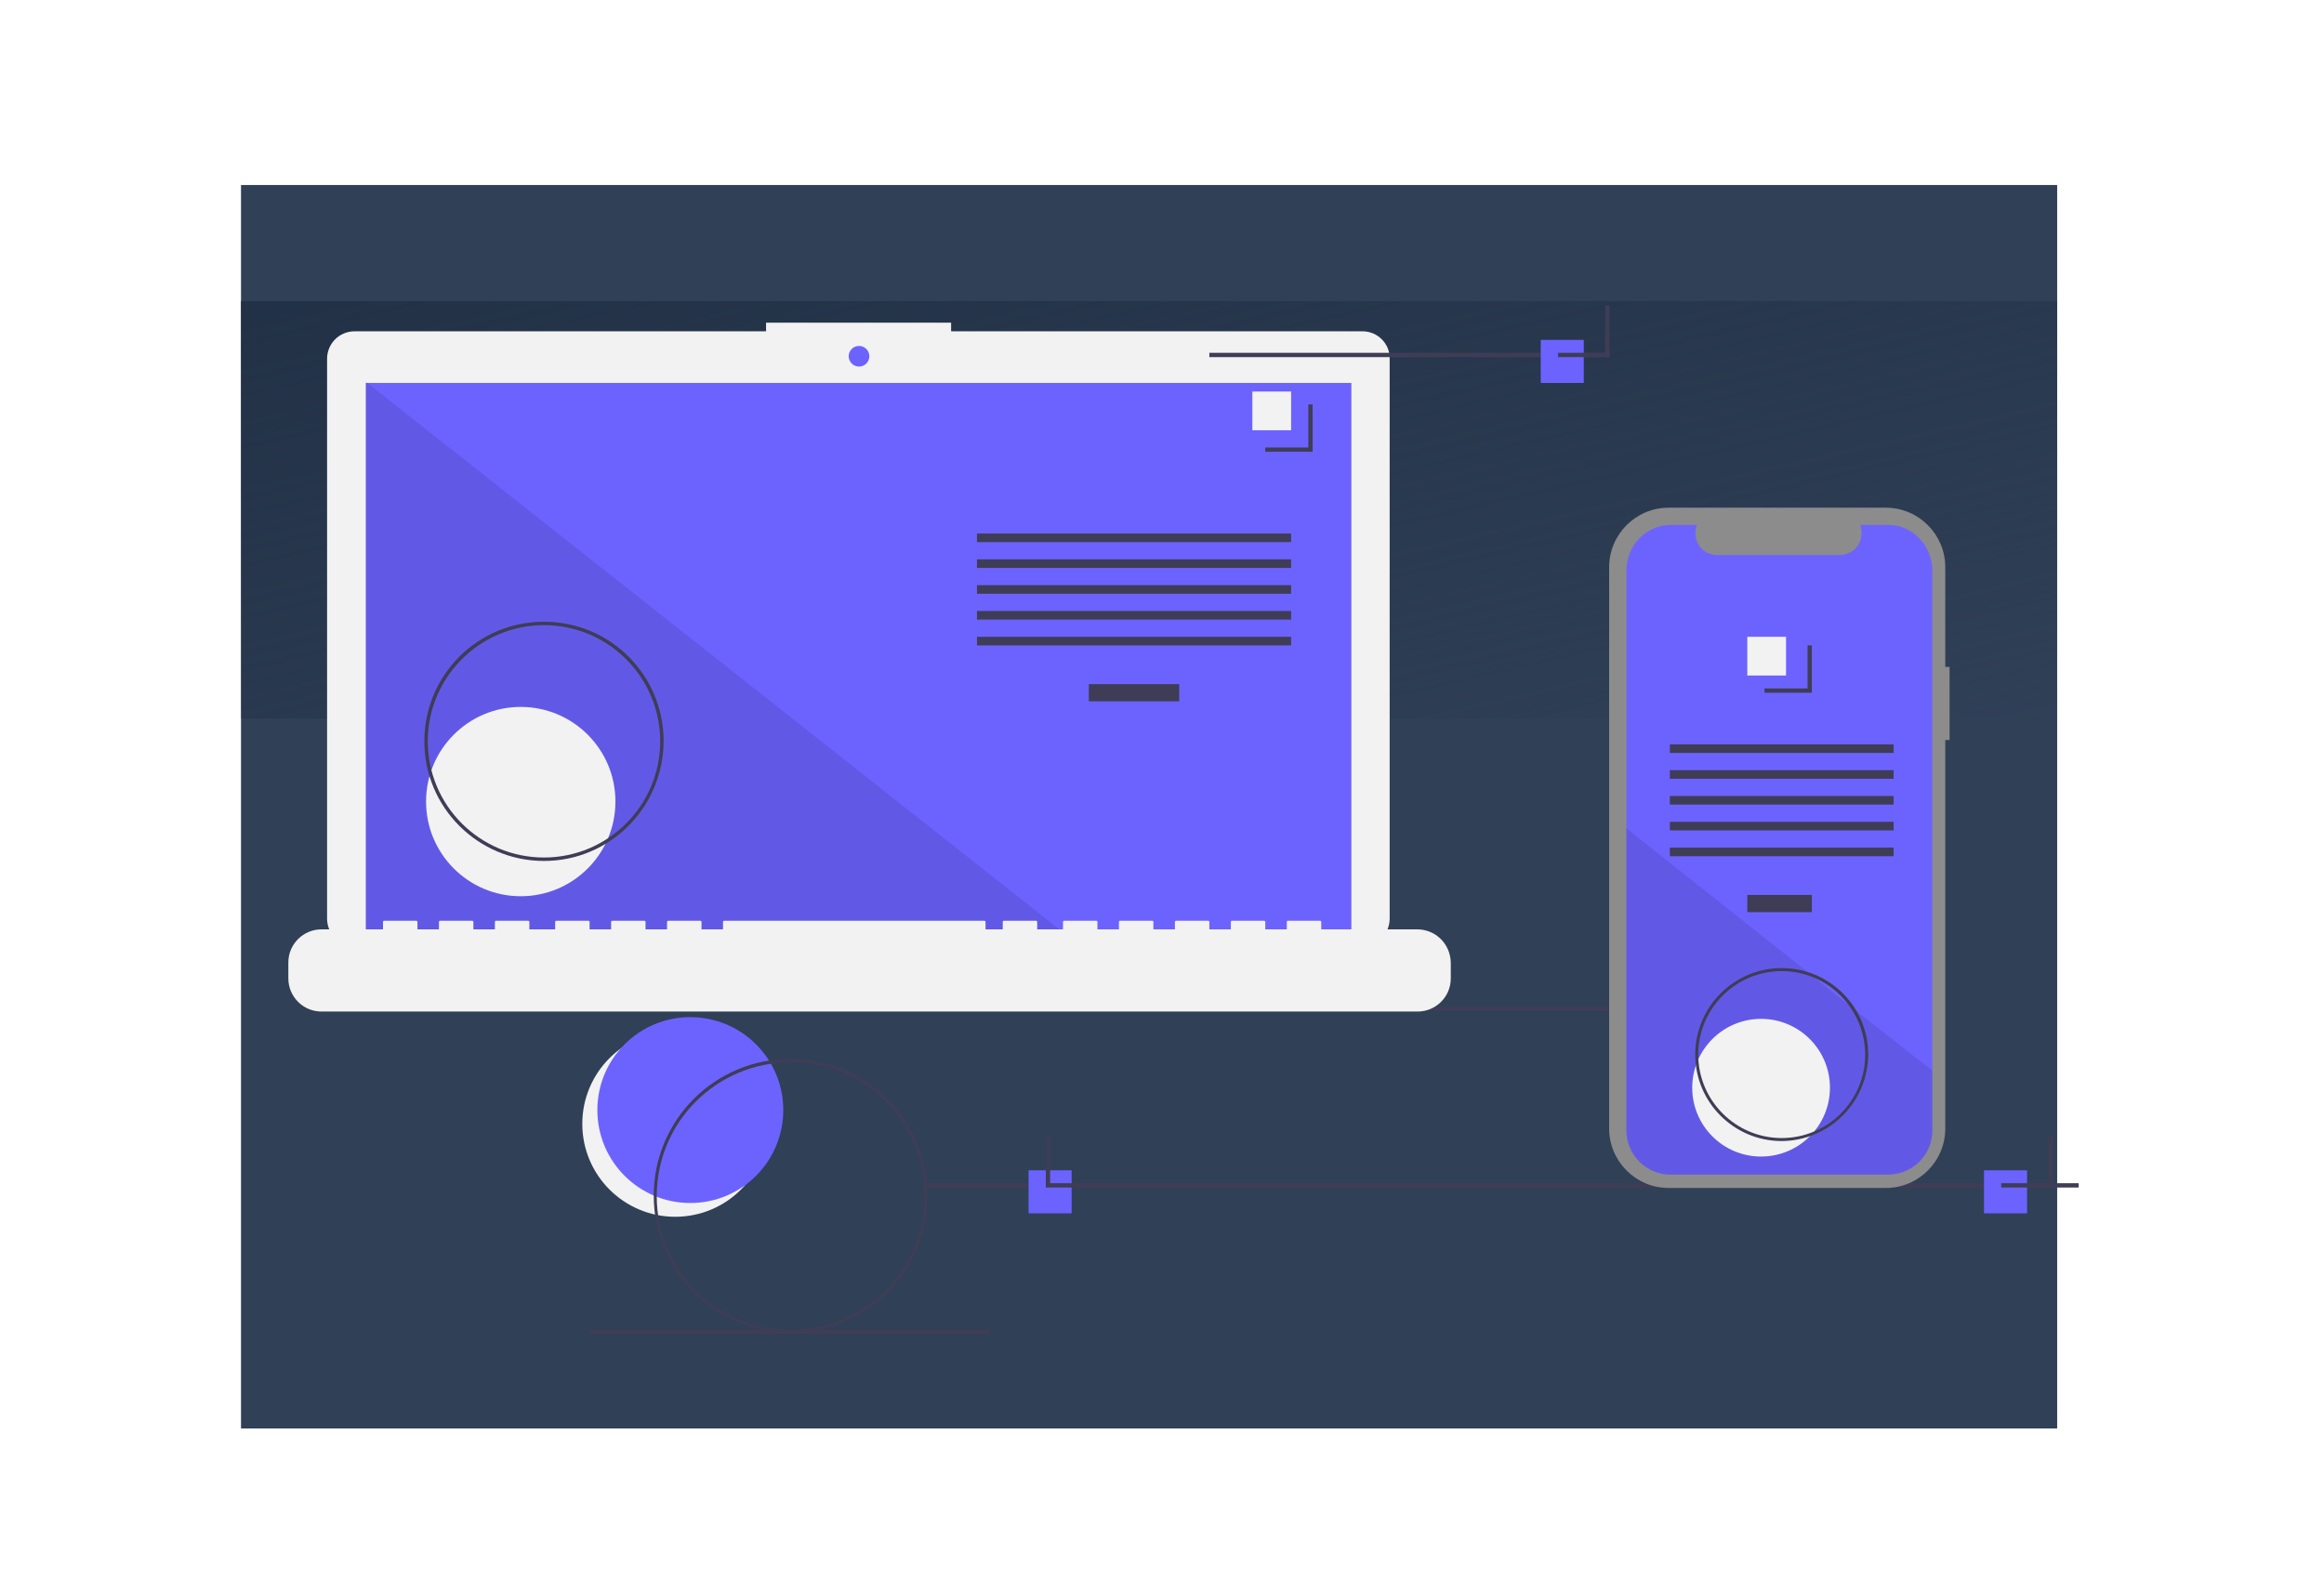 <?xml version="1.0" encoding="utf-8"?>
<!-- Generator: Adobe Illustrator 23.0.0, SVG Export Plug-In . SVG Version: 6.00 Build 0)  -->
<svg version="1.1" id="Layer_1" xmlns="http://www.w3.org/2000/svg" xmlns:xlink="http://www.w3.org/1999/xlink" x="0px" y="0px"
	 viewBox="0 0 540 370" style="enable-background:new 0 0 540 370;" xml:space="preserve">
<style type="text/css">
	.st0{fill-rule:evenodd;clip-rule:evenodd;fill:#304057;}
	.st1{fill-rule:evenodd;clip-rule:evenodd;fill:url(#SVGID_1_);}
	.st2{fill:#F2F2F2;}
	.st3{fill:#6C63FF;}
	.st4{fill:#3F3D56;}
	.st5{opacity:0.1;enable-background:new    ;}
	.st6{fill:#8C8C8C;}
</style>
<g>
	<path class="st0" d="M56,43h422v289H56V43z"/>
	
		<linearGradient id="SVGID_1_" gradientUnits="userSpaceOnUse" x1="-34.831" y1="580.025" x2="-34.05" y2="579.244" gradientTransform="matrix(540 0 0 -124.268 18865 72148.539)">
		<stop  offset="0" style="stop-color:#223146"/>
		<stop  offset="1" style="stop-color:#223146;stop-opacity:0"/>
	</linearGradient>
	<path class="st1" d="M56,70h422v97H56V70z"/>
</g>
<circle class="st2" cx="156.9" cy="261.2" r="21.6"/>
<circle class="st3" cx="160.4" cy="258" r="21.6"/>
<rect x="178" y="234" class="st4" width="268" height="1"/>
<path class="st2" d="M316.6,77H221v-2h-43v2H82.4c-3.6,0-6.4,2.9-6.4,6.4l0,0v130.1c0,3.6,2.9,6.4,6.4,6.4h234.1
	c3.6,0,6.4-2.9,6.4-6.4V83.4C323,79.9,320.1,77,316.6,77L316.6,77z"/>
<rect x="85" y="89" class="st3" width="229" height="129"/>
<circle class="st3" cx="199.6" cy="82.8" r="2.4"/>
<polygon class="st5" points="248.7,218 85,218 85,88.7 "/>
<circle class="st2" cx="121" cy="186.3" r="22"/>
<rect x="253" y="159" class="st4" width="21" height="4"/>
<rect x="227" y="124" class="st4" width="73" height="2"/>
<rect x="227" y="130" class="st4" width="73" height="2"/>
<rect x="227" y="136" class="st4" width="73" height="2"/>
<rect x="227" y="142" class="st4" width="73" height="2"/>
<rect x="227" y="148" class="st4" width="73" height="2"/>
<rect x="291" y="91" class="st2" width="9" height="9"/>
<path class="st4" d="M305,105h-11V94h11V105z M294,104h10V94h-10V104z"/>
<path class="st2" d="M329.3,216H307v-1.7c0-0.2-0.1-0.3-0.3-0.3l0,0h-7.4c-0.2,0-0.3,0.1-0.3,0.3l0,0v1.7h-5v-1.7
	c0-0.2-0.1-0.3-0.3-0.3l0,0h-7.4c-0.2,0-0.3,0.1-0.3,0.3l0,0v1.7h-5v-1.7c0-0.2-0.1-0.3-0.3-0.3l0,0h-7.4c-0.2,0-0.3,0.1-0.3,0.3
	l0,0v1.7h-5v-1.7c0-0.2-0.1-0.3-0.3-0.3l0,0h-7.4c-0.2,0-0.3,0.1-0.3,0.3l0,0v1.7h-5v-1.7c0-0.2-0.1-0.3-0.3-0.3l0,0h-7.4
	c-0.2,0-0.3,0.1-0.3,0.3v0v1.7h-6v-1.7c0-0.2-0.1-0.3-0.3-0.3h0h-7.4c-0.2,0-0.3,0.1-0.3,0.3l0,0v1.7h-4v-1.7c0-0.2-0.1-0.3-0.3-0.3
	l0,0h-60.4c-0.2,0-0.3,0.1-0.3,0.3l0,0v1.7h-5v-1.7c0-0.2-0.1-0.3-0.3-0.3h0h-7.4c-0.2,0-0.3,0.1-0.3,0.3v0v1.7h-5v-1.7
	c0-0.2-0.1-0.3-0.3-0.3h0h-7.4c-0.2,0-0.3,0.1-0.3,0.3c0,0,0,0,0,0v1.7h-5v-1.7c0-0.2-0.1-0.3-0.3-0.3c0,0,0,0,0,0h-7.4
	c-0.2,0-0.3,0.1-0.3,0.3l0,0v1.7h-6v-1.7c0-0.2-0.1-0.3-0.3-0.3c0,0,0,0,0,0h-7.4c-0.2,0-0.3,0.1-0.3,0.3c0,0,0,0,0,0v1.7h-5v-1.7
	c0-0.2-0.1-0.3-0.3-0.3c0,0,0,0,0,0h-7.4c-0.2,0-0.3,0.1-0.3,0.3c0,0,0,0,0,0v1.7h-5v-1.7c0-0.2-0.1-0.3-0.3-0.3c0,0,0,0,0,0h-7.4
	c-0.2,0-0.3,0.1-0.3,0.3v0v1.7H74.7c-4.2,0-7.7,3.4-7.7,7.7v3.7c0,4.2,3.4,7.7,7.7,7.7h254.7c4.2,0,7.7-3.4,7.7-7.7v-3.7
	C337,219.4,333.6,216,329.3,216z"/>
<path class="st4" d="M126.4,200.1c-15.3,0-27.8-12.4-27.8-27.8s12.4-27.8,27.8-27.8s27.8,12.4,27.8,27.8
	C154.1,187.7,141.7,200.1,126.4,200.1z M126.4,145.3c-14.9,0-27,12.1-27,27c0,14.9,12.1,27,27,27s27-12.1,27-27
	C153.4,157.4,141.3,145.3,126.4,145.3z"/>
<rect x="281" y="82" class="st4" width="93" height="1"/>
<rect x="215" y="275" class="st4" width="268" height="1"/>
<rect x="137" y="309" class="st4" width="93" height="1"/>
<rect x="239" y="272" class="st3" width="10" height="10"/>
<path class="st4" d="M255,276h-12v-12h12V276z M244,275h11v-11h-11V275z"/>
<rect x="358" y="79" class="st3" width="10" height="10"/>
<path class="st4" d="M374,83h-12V71h12V83z M362,82h11V71h-11V82z"/>
<rect x="461" y="272" class="st3" width="10" height="10"/>
<path class="st4" d="M477,276h-12v-12h12V276z M465,275h11v-11h-11V275z"/>
<path class="st6" d="M453,155h-1v-23.2c0-7.6-6.2-13.8-13.8-13.8l0,0h-50.5c-7.6,0-13.8,6.2-13.8,13.8v0v130.5
	c0,7.6,6.2,13.8,13.8,13.8l0,0h50.5c7.6,0,13.8-6.2,13.8-13.8v-0.1V172h1V155z"/>
<path class="st3" d="M449,132.7v130c0,5.7-4.6,10.3-10.3,10.3h-50.5c-5.7,0-10.3-4.6-10.3-10.3v-130c0-5.9,4.6-10.7,10.3-10.7h6.1
	c-1,2.6,0.2,5.6,2.7,6.6c0.6,0.2,1.2,0.4,1.8,0.4l28.6,0c1.7,0,3.3-0.8,4.3-2.2c0.9-1.5,1.1-3.3,0.5-4.8h6.6
	C444.4,122,449,126.8,449,132.7z"/>
<rect x="406" y="208" class="st4" width="15" height="4"/>
<rect x="388" y="173" class="st4" width="52" height="2"/>
<rect x="388" y="179" class="st4" width="52" height="2"/>
<rect x="388" y="185" class="st4" width="52" height="2"/>
<rect x="388" y="191" class="st4" width="52" height="2"/>
<rect x="388" y="197" class="st4" width="52" height="2"/>
<rect x="406" y="148" class="st2" width="9" height="9"/>
<path class="st4" d="M410,150v11h11v-11H410z M420,160h-10v-10h10V160z"/>
<path class="st5" d="M449,248.8v13.9c0,5.7-4.6,10.3-10.3,10.3h-50.5c-5.7,0-10.3-4.6-10.3-10.3v-70.2l42.5,33.7l0.7,0.6l7.9,6.3
	l0.7,0.6L449,248.8z"/>
<circle class="st2" cx="409.2" cy="252.8" r="16"/>
<path class="st4" d="M183.7,309.7c-17.6,0-31.8-14.2-31.8-31.8c0-17.6,14.2-31.8,31.8-31.8s31.8,14.2,31.8,31.8
	C215.5,295.5,201.3,309.7,183.7,309.7z M183.7,246.9c-17.2,0-31.1,13.9-31.1,31.1c0,17.2,13.9,31.1,31.1,31.1s31.1-13.9,31.1-31.1
	C214.8,260.8,200.9,246.9,183.7,246.9z"/>
<path class="st4" d="M414,265.2c-11.1,0-20.1-9-20.1-20.1c0-11.1,9-20.1,20.1-20.1c11.1,0,20.1,9,20.1,20.1
	C434,256.2,425.1,265.1,414,265.2z M414,225.7c-10.7,0-19.4,8.7-19.4,19.4s8.7,19.4,19.4,19.4s19.4-8.7,19.4-19.4l0,0
	C433.3,234.4,424.7,225.7,414,225.7z"/>
</svg>
